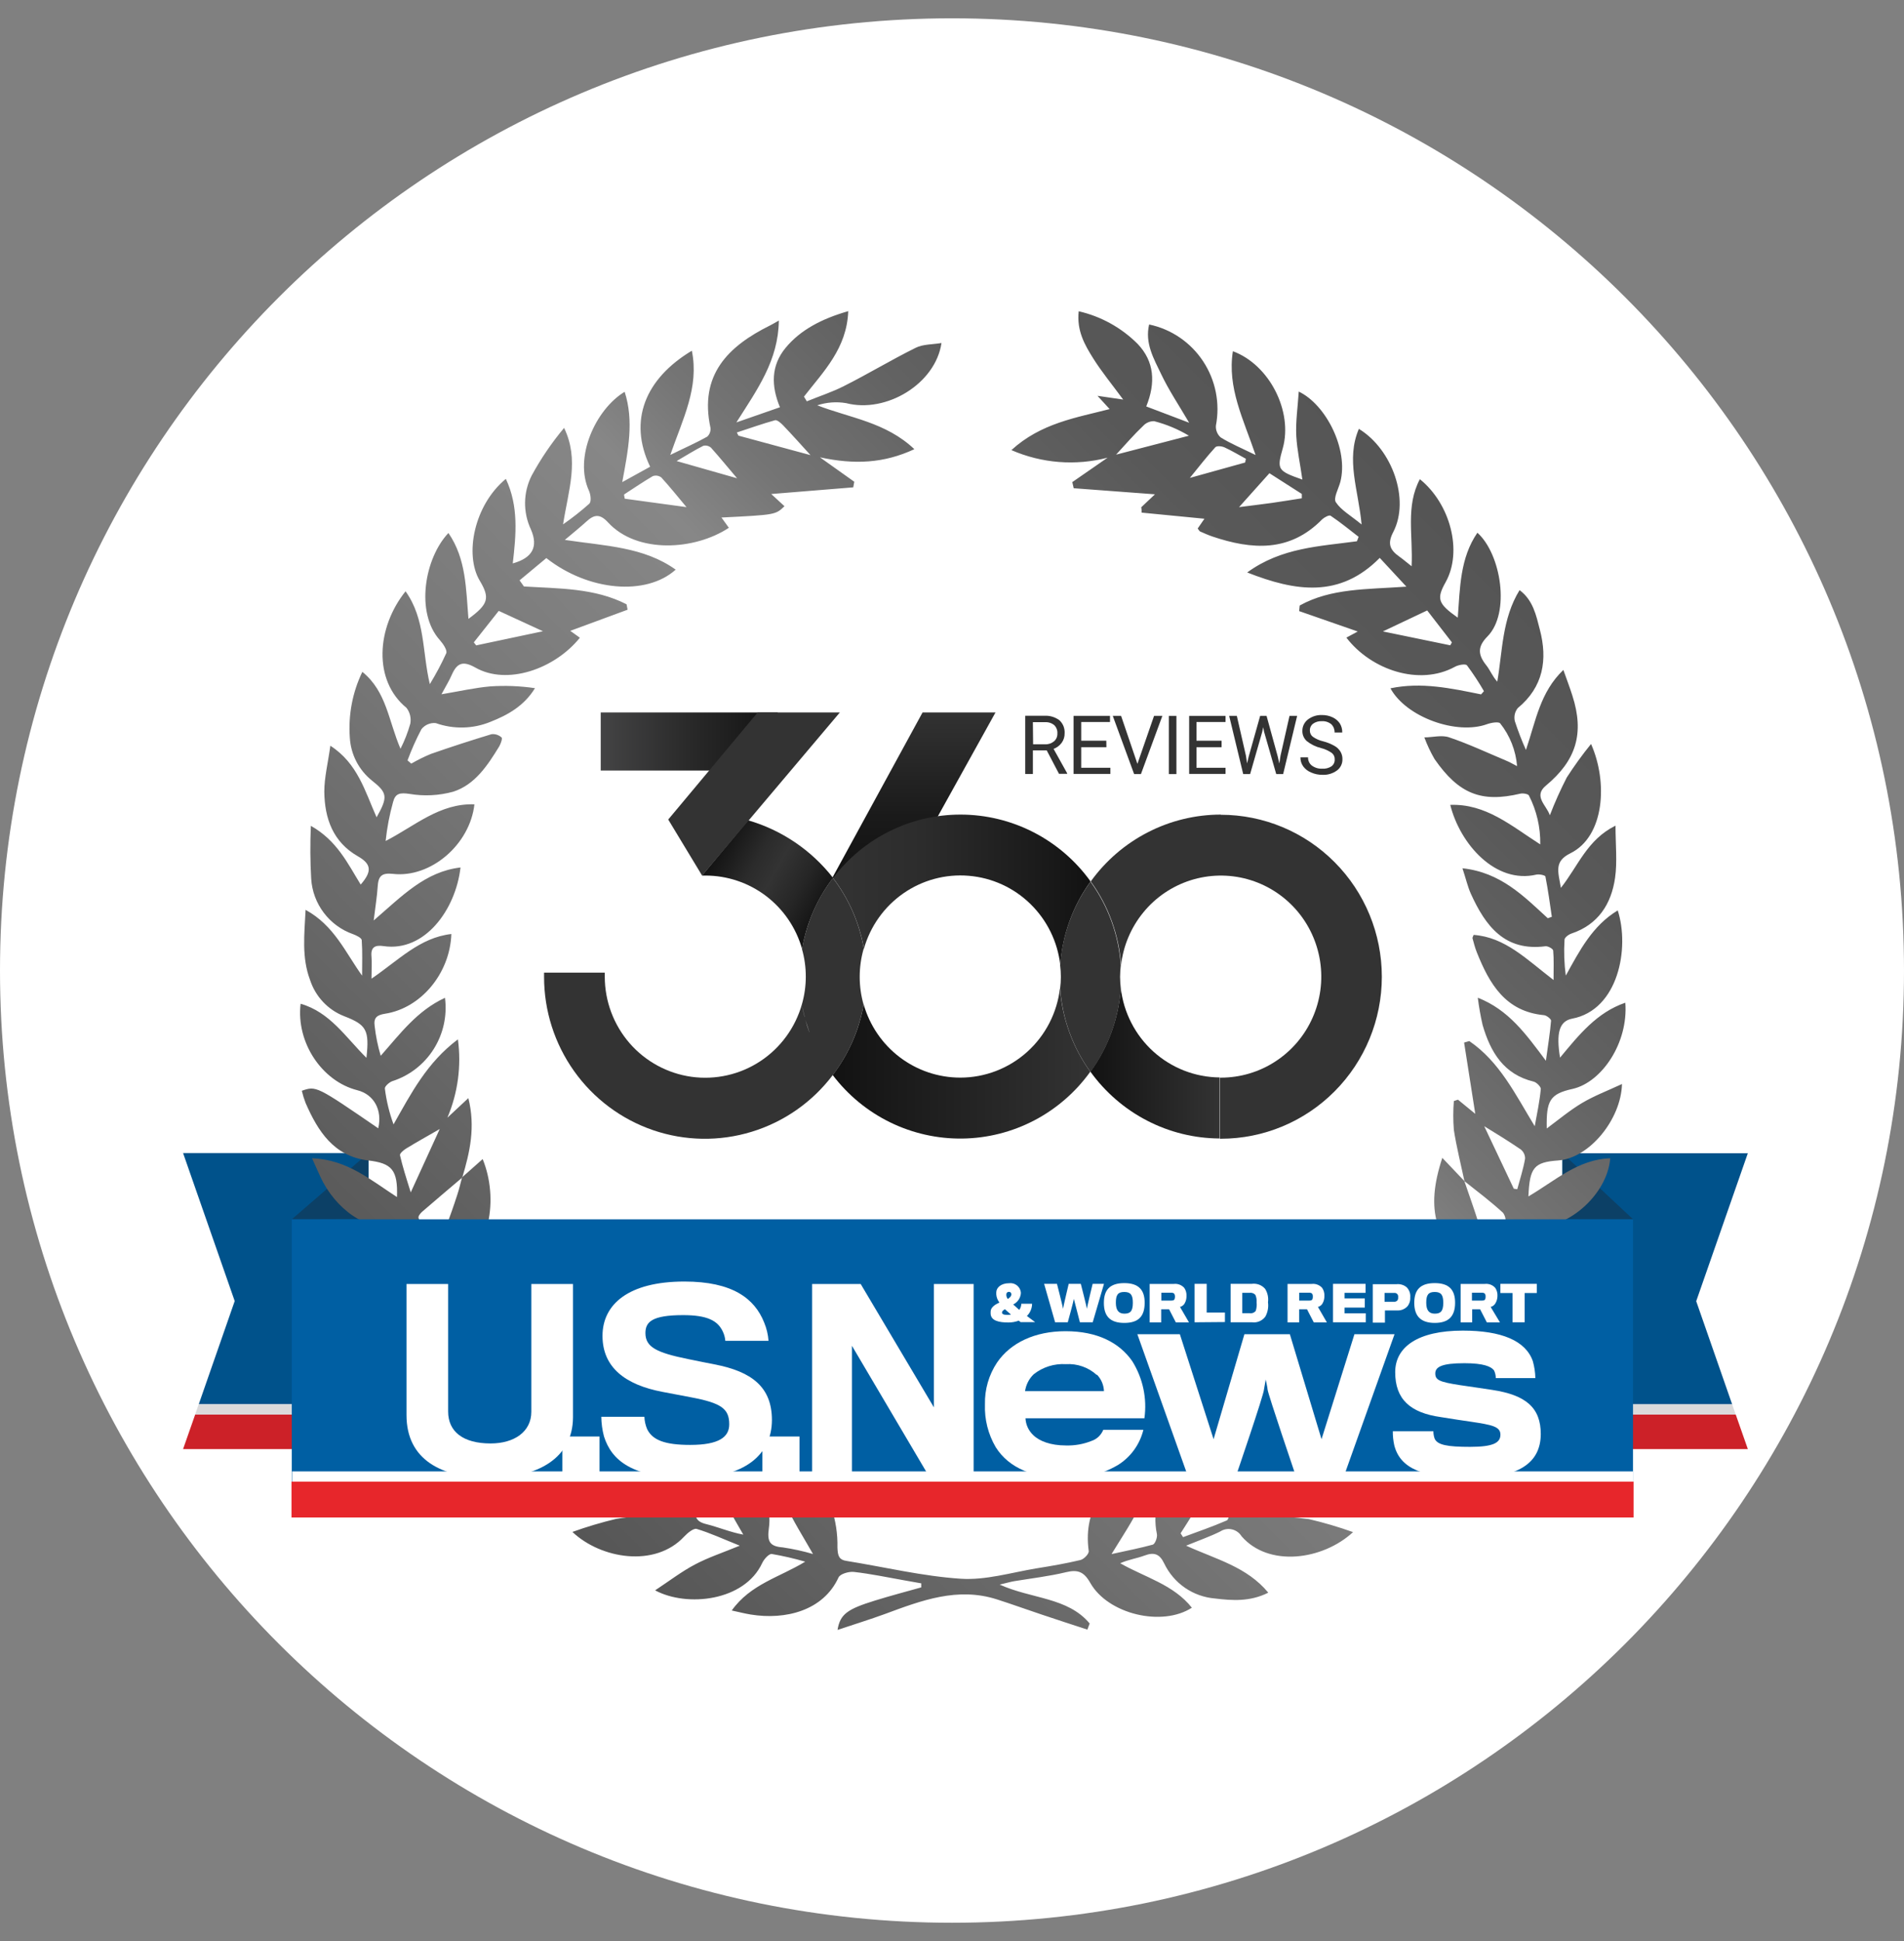 <svg width="52" height="53" viewBox="0 0 52 53" fill="none" xmlns="http://www.w3.org/2000/svg">
<rect x="0" y="0" width="52" height="53" fill="#808080" stroke="none"/>
<path d="M0 26.5C0 12.141 11.641 0.5 26 0.5C40.359 0.5 52 12.141 52 26.5C52 40.859 40.359 52.5 26 52.5C11.641 52.5 0 40.859 0 26.5Z" fill="white"/>
<g clip-path="url(#clip0_9628_527)">
<path d="M5 31.484H10.063V38.343H5.428L6.41 35.525L5 31.484Z" fill="#00528B"/>
<path d="M10.061 38.626H5.328L5.426 38.344H10.061V38.626Z" fill="#DBDADB"/>
<path d="M10.063 39.567H5L5.33 38.625H10.063V39.567Z" fill="#CC2128"/>
<path d="M10.062 33.286V31.484L7.969 33.293L10.062 33.286Z" fill="#0C4066"/>
<path d="M47.735 31.488H42.672V38.345H47.307L46.325 35.529L47.735 31.488Z" fill="#00528B"/>
<path d="M42.672 38.627H47.405L47.307 38.344H42.672V38.627Z" fill="#DBDADB"/>
<path d="M42.672 39.567H47.735L47.405 38.625H42.672V39.567Z" fill="#CC2128"/>
<path d="M42.672 33.289V31.488L44.603 33.295L42.672 33.289Z" fill="#0C4066"/>
<path fill-rule="evenodd" clip-rule="evenodd" d="M39.996 32.252C39.896 31.785 39.779 31.321 39.706 30.851C39.685 30.589 39.685 30.326 39.706 30.064L39.818 30.026L40.291 30.413C40.185 29.733 40.085 29.101 39.986 28.467L40.128 28.426C40.957 28.994 41.378 29.868 41.915 30.751C41.976 30.418 42.049 30.074 42.081 29.733C42.081 29.671 41.965 29.553 41.885 29.533C41.066 29.336 40.705 28.724 40.491 27.986C40.435 27.74 40.391 27.492 40.36 27.242C41.204 27.576 41.666 28.224 42.22 28.964C42.279 28.529 42.334 28.199 42.361 27.869C42.361 27.822 42.24 27.726 42.169 27.719C41.114 27.619 40.677 26.865 40.331 25.997C40.282 25.875 40.251 25.745 40.215 25.618C40.215 25.607 40.215 25.593 40.246 25.527C41.108 25.59 41.691 26.194 42.429 26.759C42.429 26.425 42.44 26.192 42.419 25.957C42.419 25.909 42.276 25.828 42.208 25.837C41.093 25.982 40.569 25.282 40.171 24.405C40.085 24.215 40.039 24.006 39.941 23.708C40.985 23.82 41.615 24.47 42.271 25.072L42.382 25.033C42.328 24.666 42.279 24.298 42.207 23.935C42.207 23.9 42.041 23.863 41.96 23.881C40.844 24.143 39.875 23.048 39.608 21.977C40.581 21.942 41.265 22.544 42.066 23.056C42.074 22.593 41.968 22.135 41.757 21.723C41.736 21.676 41.592 21.654 41.52 21.671C40.46 21.921 39.842 21.681 39.179 20.726C39.069 20.537 38.976 20.339 38.9 20.134C39.129 20.134 39.377 20.062 39.58 20.134C40.105 20.311 40.611 20.549 41.123 20.764C41.204 20.797 41.288 20.842 41.433 20.919C41.398 20.492 41.238 20.086 40.972 19.752C40.932 19.699 40.727 19.732 40.616 19.772C39.787 20.077 38.405 19.585 37.974 18.794C38.821 18.617 39.631 18.794 40.45 18.96C40.475 18.93 40.501 18.902 40.528 18.872C40.387 18.628 40.232 18.392 40.064 18.167C40.024 18.118 39.822 18.155 39.732 18.208C38.764 18.737 37.447 18.293 36.771 17.41L37.081 17.243L35.481 16.686L35.496 16.533C36.356 16.058 37.319 16.096 38.41 16.018L37.682 15.233C36.595 16.335 35.388 16.154 34.062 15.631C35.001 14.946 36.051 14.918 37.059 14.779C37.074 14.739 37.089 14.699 37.105 14.658C36.852 14.464 36.608 14.261 36.34 14.082C36.302 14.056 36.174 14.121 36.111 14.179C35.224 15.086 34.19 15.013 33.108 14.648C32.995 14.609 32.888 14.561 32.776 14.512C32.755 14.502 32.743 14.473 32.71 14.431C32.768 14.344 32.833 14.254 32.894 14.164L31.179 13.997C31.179 13.949 31.179 13.901 31.167 13.852L31.543 13.497L29.324 13.331L29.285 13.164L30.249 12.497C29.375 12.724 28.451 12.651 27.622 12.29C28.429 11.553 29.386 11.407 30.305 11.17L29.974 10.808L30.675 10.91C30.363 10.487 30.087 10.152 29.856 9.785C29.626 9.418 29.402 9.03 29.46 8.499C30.068 8.638 30.625 8.946 31.068 9.388C31.53 9.871 31.565 10.455 31.305 11.098L32.477 11.543C32.183 11.043 31.918 10.647 31.716 10.223C31.514 9.8 31.262 9.373 31.384 8.86C31.988 8.987 32.518 9.348 32.859 9.866C33.2 10.383 33.325 11.014 33.207 11.623C33.203 11.684 33.213 11.744 33.236 11.8C33.259 11.856 33.294 11.906 33.34 11.945C33.61 12.112 33.903 12.234 34.291 12.424C33.96 11.445 33.514 10.59 33.671 9.59C34.676 9.961 35.314 11.24 35.034 12.239C34.868 12.822 34.889 12.855 35.569 13.095C35.511 12.677 35.425 12.294 35.403 11.907C35.382 11.52 35.443 11.117 35.47 10.692C36.212 11.043 36.837 12.272 36.605 13.161C36.555 13.347 36.411 13.601 36.482 13.711C36.625 13.931 36.885 14.072 37.187 14.321C37.099 13.377 36.752 12.55 37.112 11.71C38.027 12.269 38.506 13.639 38.055 14.519C37.879 14.853 37.965 15.019 38.221 15.201C38.312 15.264 38.395 15.339 38.552 15.461C38.594 14.617 38.386 13.819 38.778 13.084C39.606 13.751 39.953 15.051 39.482 15.895C39.227 16.35 39.27 16.483 39.813 16.865C39.875 16.049 39.873 15.239 40.349 14.546C40.998 15.128 41.255 16.743 40.622 17.38C40.345 17.662 40.365 17.88 40.591 18.165C40.697 18.297 40.756 18.462 40.892 18.613C41.036 17.78 41.02 16.895 41.501 16.113C41.873 16.39 41.955 16.808 42.054 17.19C42.27 18.01 42.152 18.757 41.451 19.335C41.412 19.384 41.384 19.442 41.37 19.503C41.357 19.564 41.357 19.628 41.371 19.689C41.458 19.956 41.559 20.219 41.675 20.476C41.95 19.667 42.061 18.902 42.697 18.292C42.793 18.565 42.876 18.779 42.944 18.997C43.276 20.029 43.044 20.767 42.22 21.451C41.868 21.742 42.236 21.986 42.328 22.261C42.463 21.909 42.618 21.564 42.79 21.229C42.994 20.912 43.215 20.606 43.453 20.314C43.917 21.357 43.822 22.839 42.888 23.299C42.435 23.523 42.556 23.8 42.629 24.243C43.106 23.64 43.343 22.931 44.121 22.544C44.121 23.068 44.172 23.526 44.109 23.97C44.006 24.685 43.648 25.245 42.919 25.49C42.843 25.515 42.732 25.595 42.729 25.657C42.708 25.984 42.72 26.313 42.763 26.639C43.14 25.957 43.488 25.278 44.182 24.858C44.514 25.892 44.197 27.574 42.938 27.814C42.583 27.882 42.497 28.206 42.606 28.879C43.126 28.252 43.615 27.642 44.389 27.379C44.474 28.464 43.755 29.546 42.954 29.731C42.326 29.869 42.228 30.051 42.243 30.813C42.575 30.566 42.878 30.313 43.209 30.116C43.541 29.919 43.902 29.783 44.298 29.599C44.272 30.568 43.405 31.626 42.555 31.686C41.892 31.733 41.776 31.881 41.742 32.668C42.47 32.242 43.098 31.655 43.977 31.626C43.9 32.637 42.758 33.627 41.799 33.492C41.441 33.444 41.323 33.557 41.237 33.862C41.166 34.112 41.041 34.347 40.972 34.624C41.756 34.197 42.528 33.79 43.448 33.772C43.15 34.844 41.86 35.741 40.925 35.357C40.707 35.266 40.576 35.346 40.481 35.551C40.354 35.826 40.211 36.096 40.017 36.484C40.887 36.086 41.608 35.574 42.503 35.637C42.306 36.683 40.909 37.535 39.938 37.193C39.656 37.093 39.527 37.148 39.384 37.368C39.272 37.535 39.127 37.701 39.016 37.903C39.81 37.736 40.569 37.329 41.471 37.55C41.028 38.288 40.405 38.661 39.624 38.948L40.205 39.06C39.598 39.727 38.98 40.227 38.077 40.227L38.582 40.472C37.919 41.242 36.573 41.729 35.644 41.015C35.568 40.975 35.484 40.951 35.399 40.945C35.313 40.939 35.227 40.951 35.146 40.98C34.917 41.065 34.711 41.204 34.547 41.385C34.948 41.395 35.349 41.426 35.748 41.479C36.156 41.574 36.558 41.693 36.953 41.834C36.124 42.599 34.649 42.802 33.908 41.947C33.879 41.9 33.84 41.858 33.795 41.826C33.75 41.794 33.698 41.771 33.644 41.759C33.59 41.746 33.533 41.745 33.479 41.755C33.424 41.766 33.372 41.786 33.325 41.817C33.058 41.95 32.775 42.049 32.394 42.204C33.222 42.581 34.051 42.779 34.638 43.487C34.14 43.738 33.653 43.704 33.182 43.646C32.888 43.622 32.605 43.521 32.361 43.353C32.117 43.185 31.922 42.955 31.794 42.687C31.669 42.426 31.517 42.376 31.257 42.474C31.05 42.552 30.824 42.581 30.594 42.684C31.267 43.069 32.046 43.263 32.551 43.898C31.739 44.424 30.262 44.079 29.775 43.218C29.601 42.911 29.43 42.851 29.112 42.929C28.648 43.041 28.169 43.096 27.697 43.174C27.599 43.191 27.505 43.219 27.302 43.267C28.182 43.663 29.16 43.611 29.76 44.329C29.74 44.384 29.719 44.439 29.697 44.496C29.278 44.359 28.86 44.223 28.443 44.083C28.025 43.943 27.639 43.803 27.234 43.673C26.154 43.324 25.164 43.701 24.173 44.068C23.756 44.221 23.331 44.351 22.874 44.504C22.944 44.078 23.133 43.938 23.902 43.701C24.318 43.572 24.74 43.461 25.16 43.343C25.16 43.306 25.16 43.269 25.16 43.233L24.699 43.151C24.24 43.071 23.782 42.972 23.32 42.921C23.182 42.906 22.945 42.974 22.901 43.072C22.486 43.978 21.454 44.239 20.502 44.084C20.347 44.059 20.192 44.019 19.985 43.974C20.497 43.254 21.293 43.067 21.991 42.641C21.691 42.554 21.387 42.484 21.079 42.431C21.001 42.421 20.865 42.572 20.816 42.679C20.333 43.721 18.761 43.891 17.892 43.424C18.28 43.167 18.613 42.912 18.978 42.719C19.342 42.526 19.717 42.404 20.204 42.204C19.733 42.016 19.389 41.854 19.027 41.747C18.94 41.722 18.776 41.859 18.684 41.957C17.889 42.811 16.409 42.564 15.633 41.829C16.025 41.688 16.425 41.569 16.83 41.472C17.216 41.402 17.619 41.412 18.061 41.305C17.849 41.202 17.644 41.085 17.446 40.957C17.171 40.755 17.015 40.972 16.818 41.09C16.099 41.524 15.386 41.402 14.694 41.025C14.43 40.866 14.176 40.693 13.931 40.507L14.539 40.223C13.645 40.223 13.008 39.745 12.403 39.087L12.861 38.92C12.141 38.618 11.518 38.266 11.114 37.529C12.017 37.344 12.771 37.708 13.59 37.863C13.412 37.638 13.247 37.399 13.048 37.196C12.993 37.139 12.829 37.146 12.733 37.178C11.657 37.535 10.53 36.873 10.081 35.646C11.004 35.579 11.72 36.079 12.536 36.388C12.381 36.057 12.209 35.736 12.02 35.424C11.971 35.351 11.734 35.356 11.603 35.394C10.618 35.676 9.43 34.792 9.171 33.784C10.086 33.784 10.839 34.227 11.699 34.699C11.521 34.264 11.399 33.93 11.246 33.612C11.217 33.568 11.176 33.533 11.13 33.508C11.083 33.484 11.03 33.472 10.978 33.474C10.176 33.679 9.301 33.157 8.823 32.28C8.726 32.095 8.648 31.898 8.522 31.626C9.485 31.66 10.131 32.228 10.842 32.685C10.868 31.942 10.703 31.76 10.05 31.685C9.118 31.571 8.684 30.891 8.346 30.116C8.304 30.007 8.27 29.896 8.243 29.783C8.638 29.648 8.638 29.648 10.33 30.808C10.446 30.308 10.214 29.883 9.758 29.768C8.794 29.524 8.083 28.466 8.21 27.407C9.014 27.637 9.443 28.326 10.008 28.884C10.091 28.117 10.008 27.982 9.395 27.745C9.177 27.66 8.981 27.526 8.821 27.355C8.66 27.184 8.54 26.979 8.467 26.755C8.238 26.145 8.311 25.53 8.346 24.843C9.128 25.272 9.428 25.998 9.889 26.64C9.889 26.317 9.902 25.994 9.879 25.673C9.879 25.61 9.732 25.54 9.642 25.507C9.325 25.396 9.047 25.193 8.844 24.924C8.64 24.655 8.52 24.332 8.499 23.995C8.471 23.513 8.469 23.031 8.49 22.549C9.206 22.953 9.496 23.578 9.851 24.153C10.169 23.788 10.141 23.59 9.773 23.38C9.093 22.991 8.866 22.346 8.857 21.619C8.857 21.227 8.958 20.832 9.022 20.362C9.77 20.844 9.969 21.608 10.285 22.316C10.598 21.762 10.582 21.649 10.162 21.316C9.984 21.174 9.838 20.996 9.733 20.794C9.628 20.591 9.567 20.368 9.554 20.14C9.509 19.522 9.626 18.903 9.896 18.345C10.559 18.882 10.608 19.679 10.938 20.445C11.049 20.227 11.138 19.998 11.205 19.762C11.219 19.686 11.218 19.608 11.2 19.533C11.182 19.458 11.148 19.388 11.101 19.327C10.184 18.577 10.282 17.136 11.076 16.145C11.619 16.906 11.528 17.797 11.739 18.68C11.906 18.408 12.056 18.126 12.188 17.835C12.221 17.75 12.097 17.573 12.007 17.471C11.344 16.728 11.591 15.246 12.247 14.553C12.735 15.263 12.725 16.083 12.794 16.898C13.333 16.501 13.391 16.335 13.101 15.853C12.682 15.143 12.945 13.794 13.815 13.075C14.17 13.829 14.094 14.604 14.004 15.384C14.551 15.231 14.702 14.924 14.501 14.459C14.392 14.228 14.337 13.975 14.34 13.719C14.344 13.463 14.405 13.212 14.521 12.984C14.772 12.522 15.069 12.086 15.406 11.684C15.827 12.554 15.525 13.377 15.378 14.317C15.628 14.144 15.868 13.955 16.096 13.752C16.154 13.694 16.132 13.504 16.086 13.402C15.668 12.489 16.266 11.177 17.06 10.698C17.317 11.498 17.158 12.28 16.994 13.164L17.756 12.744C17.151 11.487 17.62 10.341 18.895 9.576C19.099 10.577 18.65 11.432 18.306 12.422C18.712 12.222 19.021 12.089 19.316 11.922C19.348 11.892 19.373 11.855 19.388 11.813C19.403 11.772 19.409 11.727 19.404 11.684C19.09 10.236 19.883 9.453 21.041 8.881C21.087 8.858 21.132 8.831 21.271 8.753C21.256 9.841 20.691 10.622 20.111 11.534L21.301 11.12C21.061 10.542 21.051 9.986 21.457 9.496C21.863 9.006 22.443 8.704 23.166 8.496C23.129 9.516 22.486 10.148 21.957 10.83C21.982 10.873 22.009 10.917 22.035 10.958C22.367 10.822 22.722 10.708 23.046 10.543C23.709 10.21 24.344 9.825 25.009 9.496C25.209 9.396 25.466 9.408 25.713 9.366C25.547 10.487 24.198 11.29 23.111 11.008C22.847 10.963 22.575 10.983 22.32 11.067C23.212 11.413 24.192 11.525 24.972 12.265C24.143 12.65 23.341 12.692 22.393 12.487L23.331 13.154C23.322 13.206 23.313 13.255 23.303 13.307L21.063 13.489L21.425 13.822C21.18 14.057 21.18 14.057 19.704 14.131L19.906 14.411C18.978 15.026 17.4 15.128 16.606 14.264C16.381 14.019 16.223 14.049 16.014 14.242C15.849 14.391 15.683 14.527 15.426 14.742C16.54 14.909 17.581 14.931 18.454 15.554C17.647 16.278 16.072 16.143 14.921 15.238L14.19 15.846L14.309 16.013C15.264 16.073 16.236 16.051 17.112 16.5C17.122 16.548 17.13 16.598 17.14 16.648L15.575 17.225L15.837 17.413C15.134 18.282 13.837 18.715 12.983 18.228C12.652 18.042 12.486 18.093 12.342 18.418C12.271 18.585 12.176 18.733 12.057 18.957C12.554 18.873 12.972 18.779 13.383 18.742C13.793 18.714 14.204 18.73 14.611 18.79C14.314 19.275 13.868 19.524 13.393 19.71C12.916 19.905 12.386 19.916 11.901 19.744C11.827 19.736 11.753 19.748 11.684 19.777C11.616 19.806 11.556 19.852 11.51 19.91C11.364 20.185 11.238 20.47 11.13 20.762C11.164 20.792 11.197 20.822 11.231 20.851C11.404 20.751 11.583 20.662 11.767 20.586C12.319 20.393 12.872 20.214 13.424 20.047C13.474 20.041 13.524 20.047 13.571 20.062C13.619 20.078 13.662 20.103 13.699 20.137C13.727 20.16 13.679 20.304 13.634 20.381C13.318 20.897 12.972 21.427 12.378 21.617C11.989 21.724 11.581 21.745 11.183 21.677C10.928 21.641 10.799 21.657 10.736 21.896C10.638 22.245 10.57 22.602 10.532 22.963C11.326 22.556 12.004 21.929 12.957 21.962C12.834 23.061 11.763 23.978 10.734 23.861C10.416 23.826 10.333 23.928 10.315 24.206C10.297 24.485 10.252 24.745 10.206 25.133C10.981 24.466 11.609 23.8 12.577 23.686C12.445 24.843 11.596 26 10.477 25.833C10.242 25.798 10.119 25.862 10.146 26.125C10.159 26.292 10.146 26.459 10.146 26.722C10.883 26.222 11.462 25.6 12.327 25.503C12.289 26.577 11.498 27.529 10.514 27.68C10.293 27.715 10.201 27.789 10.232 28.014C10.263 28.29 10.318 28.562 10.398 28.828C10.933 28.222 11.392 27.596 12.153 27.245C12.216 27.734 12.107 28.23 11.844 28.646C11.581 29.062 11.181 29.372 10.714 29.521C10.63 29.551 10.504 29.663 10.511 29.723C10.553 30.057 10.632 30.385 10.748 30.701C11.228 29.856 11.656 29.017 12.506 28.379C12.604 29.105 12.505 29.844 12.219 30.518L12.791 29.984C12.99 30.775 12.831 31.463 12.625 32.152C12.259 32.463 11.891 32.773 11.526 33.089C11.48 33.129 11.417 33.209 11.43 33.255C11.553 33.625 11.691 33.99 11.825 34.357C12.077 33.792 12.299 33.214 12.488 32.625C12.541 32.47 12.575 32.308 12.619 32.148L13.182 31.648C13.618 32.715 13.412 34.182 12.338 34.816C12.246 34.87 12.145 35.071 12.173 35.149C12.327 35.512 12.527 35.857 12.773 36.316C13.149 35.274 13.293 34.247 14.16 33.515C14.193 33.725 14.235 33.934 14.258 34.144C14.372 35.144 14.191 36.039 13.263 36.631C13.199 36.673 13.129 36.838 13.157 36.879C13.382 37.211 13.637 37.521 13.92 37.804C14.085 36.751 14.17 35.707 14.776 34.784C15.449 35.656 15.34 37.226 14.566 37.933C14.302 38.173 14.307 38.315 14.566 38.525C14.825 38.735 15.013 38.933 15.275 39.175C15.303 38.575 15.323 38.038 15.357 37.508C15.387 36.951 15.546 36.409 15.82 35.924C16.192 36.455 16.388 37.089 16.382 37.738C16.392 38.062 16.324 38.384 16.185 38.677C16.046 38.969 15.839 39.224 15.582 39.42L16.642 40.218C16.581 39.683 16.546 39.144 16.54 38.605C16.588 38.101 16.663 37.6 16.767 37.104C17.672 37.948 17.789 39.062 17.183 40.548L18.311 41.2C18.187 40.603 18.056 40.142 18.005 39.672C17.978 39.218 17.975 38.764 17.995 38.31L18.184 38.245C18.451 38.609 18.7 38.987 18.93 39.377C19.083 39.637 19.175 39.929 19.198 40.23C19.22 40.532 19.173 40.835 19.061 41.115C18.958 41.362 18.963 41.537 19.286 41.615C19.609 41.694 19.949 41.839 20.3 41.902C19.803 41.035 19.286 40.217 19.186 39.203C20.201 39.357 21.15 40.684 20.998 41.732C20.948 42.089 21.021 42.224 21.376 42.251C21.656 42.292 21.933 42.353 22.204 42.432C21.919 41.932 21.659 41.527 21.467 41.099C21.281 40.662 21.146 40.204 21.068 39.735C21.817 40.013 22.393 40.462 22.705 41.167C22.824 41.518 22.88 41.888 22.871 42.259C22.881 42.466 22.902 42.592 23.128 42.622C24.165 42.789 25.198 43.039 26.242 43.107C26.916 43.151 27.609 42.941 28.292 42.826C28.7 42.761 29.107 42.692 29.508 42.596C29.601 42.574 29.744 42.429 29.734 42.351C29.568 41.135 30.256 40.423 31.166 39.837C31.253 39.782 31.348 39.737 31.532 39.638C31.497 40.727 30.924 41.51 30.357 42.434C30.809 42.334 31.152 42.267 31.484 42.176C31.547 42.157 31.615 41.975 31.596 41.886C31.325 40.603 32.438 39.528 33.403 39.148C33.333 40.215 32.772 41.034 32.243 41.867L32.311 41.971C32.712 41.822 33.116 41.684 33.507 41.514C33.56 41.49 33.589 41.287 33.552 41.2C33.111 40.153 33.718 38.878 34.523 38.24C34.767 39.227 34.523 40.148 34.253 41.202C34.674 40.964 34.999 40.799 35.297 40.593C35.345 40.559 35.316 40.332 35.258 40.23C34.679 39.23 35.025 38.041 35.678 37.203C35.69 37.188 35.727 37.191 35.788 37.179C36.161 38.123 36.01 39.11 35.953 40.213L36.989 39.438C35.849 38.35 36.093 37.188 36.703 35.937C37.13 36.398 37.165 36.956 37.23 37.473C37.294 37.99 37.245 38.56 37.245 39.105L37.361 39.158C37.641 38.89 37.929 38.628 38.189 38.341C38.227 38.3 38.189 38.105 38.118 38.053C37.144 37.263 37.269 35.932 37.649 34.942C37.666 34.901 37.724 34.876 37.806 34.804C38.391 35.739 38.544 36.754 38.655 37.868L39.527 36.801C38.221 35.984 38.09 34.831 38.458 33.423C39.247 34.245 39.477 35.236 39.827 36.258C40.035 35.857 40.249 35.459 40.447 35.052C40.465 35.012 40.395 34.906 40.34 34.861C39.18 33.894 38.922 33.038 39.391 31.615L39.992 32.247C40.128 32.645 40.271 33.04 40.395 33.44C40.495 33.757 40.569 34.079 40.655 34.399C40.855 34.101 41.008 33.774 41.108 33.428C41.122 33.375 41.124 33.319 41.114 33.264C41.104 33.209 41.081 33.158 41.048 33.114C40.717 32.81 40.354 32.535 39.996 32.252ZM13.621 16.68L12.94 17.54L13.005 17.622L14.828 17.236L13.621 16.68ZM22.135 12.427C21.88 12.147 21.638 11.875 21.386 11.612C21.326 11.549 21.22 11.458 21.165 11.475C20.814 11.572 20.469 11.697 20.123 11.809L20.168 11.895L22.135 12.427ZM38.978 16.668L37.768 17.241L39.608 17.62L39.653 17.54L38.978 16.668ZM30.481 12.414L32.47 11.897C32.174 11.719 31.854 11.586 31.52 11.5C31.465 11.499 31.41 11.509 31.359 11.531C31.308 11.552 31.261 11.584 31.224 11.625C30.968 11.867 30.738 12.135 30.481 12.414ZM18.749 13.847C18.504 13.554 18.29 13.287 18.061 13.037C18.028 13.012 17.99 12.996 17.949 12.989C17.908 12.983 17.866 12.987 17.828 13.001C17.561 13.157 17.305 13.334 17.045 13.501C17.045 13.541 17.057 13.579 17.062 13.617L18.749 13.847ZM34.669 12.921L33.84 13.847C34.172 13.804 34.46 13.771 34.744 13.731C35.027 13.691 35.284 13.647 35.554 13.606C35.554 13.566 35.554 13.527 35.554 13.487L34.669 12.921ZM41.343 32.457L41.438 32.472C41.512 32.195 41.603 31.92 41.651 31.638C41.653 31.589 41.642 31.54 41.621 31.496C41.6 31.452 41.569 31.413 41.53 31.383C41.199 31.158 40.867 30.953 40.536 30.751L41.343 32.457ZM12.009 30.828C11.656 31.031 11.369 31.191 11.091 31.361C11.018 31.406 10.907 31.501 10.925 31.548C10.996 31.855 11.091 32.155 11.218 32.557L12.009 30.828ZM20.13 13.059C19.866 12.747 19.649 12.482 19.419 12.225C19.39 12.2 19.357 12.182 19.321 12.173C19.284 12.164 19.246 12.163 19.21 12.172C18.991 12.28 18.784 12.412 18.479 12.589L20.13 13.059ZM34.006 12.629L34.026 12.527C33.832 12.422 33.642 12.307 33.441 12.215C33.368 12.182 33.229 12.167 33.189 12.215C32.957 12.469 32.747 12.742 32.496 13.049L34.006 12.629ZM13.456 38.935L14.834 39.173C14.415 38.506 14.213 38.466 13.456 38.935ZM37.747 39.183L39.202 38.926C38.251 38.481 38.249 38.483 37.742 39.183H37.747ZM36.391 40.298L37.637 40.212C37.185 39.673 37.001 39.673 36.386 40.298H36.391ZM14.947 40.212L16.299 40.297C15.627 39.673 15.507 39.66 14.947 40.212Z" fill="url(#paint0_linear_9628_527)"/>
<path d="M44.599 33.293H7.969V40.47H44.599V33.293Z" fill="#005FA3"/>
<path d="M13.364 40.353C12.068 40.353 11.102 39.865 11.102 38.639V35.059H12.239V38.541C12.239 39.09 12.646 39.413 13.399 39.413C14.05 39.413 14.511 39.09 14.511 38.548V35.059H15.649V38.704C15.641 39.811 14.693 40.353 13.364 40.353Z" fill="white"/>
<path d="M15.359 40.288V39.223H16.374V40.288H15.359Z" fill="white"/>
<path d="M18.843 40.358C17.27 40.358 16.704 39.882 16.495 39.22C16.449 39.045 16.424 38.865 16.422 38.685H17.599C17.603 38.799 17.628 38.912 17.672 39.018C17.817 39.322 18.159 39.453 18.85 39.453C19.64 39.453 19.916 39.236 19.916 38.891C19.916 38.461 19.698 38.308 18.857 38.15C18.706 38.123 18.323 38.05 18.094 38.005C17.08 37.813 16.455 37.338 16.455 36.476C16.455 35.614 17.164 34.992 18.692 34.992C19.995 34.992 20.607 35.449 20.87 36.111C20.936 36.27 20.977 36.439 20.989 36.611H19.809C19.802 36.521 19.778 36.433 19.738 36.352C19.601 36.061 19.317 35.909 18.659 35.909C17.797 35.909 17.627 36.101 17.627 36.399C17.627 36.783 17.935 36.934 18.787 37.108C19.049 37.159 19.39 37.233 19.509 37.253C20.544 37.451 21.082 37.881 21.082 38.776C21.079 39.723 20.336 40.358 18.843 40.358Z" fill="white"/>
<path d="M20.82 40.288V39.223H21.835V40.288H20.82Z" fill="white"/>
<path d="M25.358 40.288L23.267 36.746V40.288H22.18V35.059H23.506L25.506 38.428V35.059H26.591V40.288H25.358Z" fill="white"/>
<path d="M30.526 40.005C30.095 40.257 29.602 40.379 29.104 40.357C28.252 40.357 27.563 40.103 27.193 39.513C26.987 39.16 26.885 38.756 26.9 38.346C26.89 37.94 27.006 37.541 27.231 37.203C27.601 36.663 28.264 36.348 29.101 36.348C29.979 36.348 30.579 36.669 30.924 37.168C31.213 37.631 31.331 38.183 31.255 38.725H28.007C28.015 38.899 28.09 39.063 28.216 39.182C28.381 39.348 28.69 39.468 29.109 39.468C29.35 39.475 29.59 39.433 29.813 39.343C29.885 39.319 29.95 39.279 30.005 39.227C30.06 39.174 30.103 39.111 30.132 39.04H31.227C31.129 39.442 30.877 39.789 30.526 40.005ZM29.954 37.543C29.84 37.44 29.707 37.36 29.562 37.31C29.417 37.259 29.264 37.238 29.111 37.248C28.794 37.228 28.482 37.326 28.232 37.523C28.104 37.646 28.021 37.808 27.995 37.985H30.15C30.144 37.816 30.076 37.656 29.959 37.535L29.954 37.543Z" fill="white"/>
<path d="M36.711 40.287H35.385C35.385 40.287 34.632 38.07 34.619 37.943C34.619 37.895 34.568 37.667 34.568 37.667C34.568 37.667 34.528 37.895 34.521 37.937C34.521 38.07 33.761 40.287 33.761 40.287H32.435L31.062 36.43H32.223L33.144 39.297L33.986 36.43H35.227L36.092 39.297L36.991 36.43H38.086L36.711 40.287Z" fill="white"/>
<path d="M40.151 40.356C38.855 40.356 38.241 40.096 38.079 39.464C38.051 39.338 38.037 39.209 38.039 39.079H39.146C39.147 39.146 39.158 39.213 39.179 39.276C39.251 39.458 39.542 39.506 40.149 39.506C40.784 39.506 40.978 39.394 40.978 39.173C40.978 38.951 40.747 38.906 40.182 38.821C40.036 38.801 39.576 38.731 39.353 38.694C38.51 38.576 38.104 38.204 38.104 37.467C38.104 36.781 38.717 36.332 39.952 36.332C41.004 36.332 41.667 36.605 41.863 37.166C41.905 37.316 41.929 37.472 41.932 37.629H40.852C40.851 37.556 40.835 37.485 40.804 37.419C40.726 37.314 40.523 37.222 39.995 37.222C39.38 37.222 39.199 37.321 39.199 37.502C39.199 37.684 39.317 37.734 39.862 37.819C40.084 37.852 40.621 37.929 40.754 37.951C41.674 38.091 42.08 38.436 42.08 39.158C42.075 39.948 41.477 40.356 40.151 40.356Z" fill="white"/>
<path d="M27.837 35.766C27.872 35.718 27.892 35.66 27.893 35.599H28.187C28.186 35.725 28.135 35.845 28.046 35.933C28.114 35.985 28.193 36.045 28.27 36.1H27.872L27.824 36.06C27.732 36.094 27.635 36.111 27.537 36.11C27.288 36.11 27.065 36.065 27.055 35.871V35.816C27.055 35.698 27.171 35.623 27.295 35.565C27.245 35.501 27.215 35.424 27.209 35.343V35.289C27.209 35.159 27.34 35.038 27.558 35.038C27.633 35.028 27.709 35.048 27.769 35.093C27.829 35.139 27.869 35.206 27.88 35.281C27.881 35.296 27.881 35.311 27.88 35.326C27.872 35.388 27.849 35.448 27.813 35.499C27.776 35.55 27.727 35.591 27.671 35.618L27.837 35.766ZM27.365 35.833C27.365 35.883 27.411 35.903 27.52 35.903C27.551 35.903 27.582 35.9 27.611 35.893C27.552 35.841 27.489 35.791 27.446 35.748C27.398 35.775 27.365 35.803 27.365 35.84V35.833ZM27.62 35.356V35.339C27.621 35.331 27.619 35.322 27.616 35.313C27.613 35.305 27.608 35.297 27.602 35.291C27.596 35.285 27.588 35.28 27.58 35.277C27.571 35.274 27.562 35.273 27.553 35.274C27.544 35.274 27.535 35.275 27.527 35.279C27.518 35.282 27.51 35.287 27.504 35.293C27.497 35.3 27.492 35.307 27.489 35.316C27.485 35.324 27.484 35.334 27.484 35.343C27.482 35.352 27.482 35.362 27.484 35.371C27.487 35.407 27.502 35.441 27.525 35.468C27.578 35.431 27.616 35.396 27.62 35.356Z" fill="white"/>
<path d="M29.843 36.105H29.493C29.493 36.105 29.338 35.5 29.328 35.465C29.328 35.502 29.162 36.105 29.162 36.105H28.816L28.516 35.055H28.867C28.867 35.055 29.033 35.703 29.033 35.736C29.033 35.703 29.187 35.055 29.187 35.055H29.518C29.518 35.055 29.684 35.703 29.684 35.736C29.684 35.703 29.841 35.055 29.841 35.055H30.151L29.843 36.105Z" fill="white"/>
<path d="M31.262 35.57C31.262 35.94 31.096 36.122 30.705 36.122C30.314 36.122 30.148 35.934 30.148 35.575C30.148 35.217 30.314 35.035 30.705 35.035C31.096 35.035 31.262 35.22 31.262 35.57ZM30.939 35.57C30.939 35.364 30.883 35.277 30.705 35.277C30.528 35.277 30.475 35.36 30.475 35.57C30.475 35.78 30.555 35.869 30.707 35.869C30.859 35.869 30.939 35.812 30.939 35.577V35.57Z" fill="white"/>
<path d="M32.356 35.585C32.343 35.61 32.325 35.632 32.302 35.649C32.28 35.666 32.254 35.678 32.227 35.685L32.472 36.107H32.113L31.929 35.75H31.713V36.107H31.398V35.057H32.061C32.114 35.051 32.166 35.058 32.215 35.077C32.264 35.096 32.308 35.126 32.343 35.165C32.388 35.231 32.409 35.309 32.404 35.388C32.406 35.457 32.389 35.525 32.356 35.585ZM32.078 35.34C32.063 35.307 32.032 35.297 31.985 35.297H31.717V35.512H31.992C32.032 35.512 32.066 35.502 32.078 35.475C32.085 35.453 32.089 35.431 32.09 35.408C32.091 35.385 32.087 35.361 32.078 35.34Z" fill="white"/>
<path d="M32.625 36.105V35.055H32.956V35.838H33.454V36.098L32.625 36.105Z" fill="white"/>
<path d="M34.198 36.105H33.609V35.055H34.183C34.251 35.045 34.32 35.053 34.385 35.076C34.449 35.1 34.507 35.14 34.552 35.192C34.62 35.301 34.648 35.431 34.63 35.559C34.649 35.694 34.623 35.833 34.556 35.952C34.515 36.007 34.46 36.05 34.397 36.077C34.334 36.104 34.266 36.114 34.198 36.105ZM34.319 35.559C34.325 35.489 34.313 35.42 34.286 35.357C34.266 35.335 34.241 35.319 34.214 35.309C34.186 35.299 34.157 35.296 34.128 35.3H33.928V35.857H34.128C34.158 35.862 34.19 35.859 34.219 35.848C34.248 35.838 34.273 35.82 34.294 35.797C34.32 35.72 34.328 35.639 34.319 35.559Z" fill="white"/>
<path d="M36.122 35.585C36.109 35.61 36.091 35.632 36.069 35.649C36.047 35.666 36.021 35.678 35.994 35.685L36.238 36.107H35.88L35.696 35.75H35.481V36.107H35.164V35.057H35.827C35.879 35.051 35.932 35.058 35.981 35.077C36.03 35.096 36.074 35.126 36.109 35.165C36.154 35.23 36.175 35.309 36.17 35.388C36.172 35.457 36.156 35.525 36.122 35.585ZM35.845 35.34C35.829 35.307 35.799 35.297 35.752 35.297H35.482V35.512H35.759C35.799 35.512 35.832 35.502 35.844 35.475C35.852 35.454 35.855 35.431 35.855 35.408C35.857 35.385 35.853 35.362 35.845 35.34Z" fill="white"/>
<path d="M36.406 36.105V35.055H37.295V35.301H36.721V35.453H37.273V35.703H36.721V35.86H37.301V36.105H36.406Z" fill="white"/>
<path d="M38.434 35.674C38.396 35.712 38.351 35.741 38.301 35.76C38.251 35.778 38.198 35.785 38.145 35.781H37.824V36.114H37.492V35.064H38.147C38.196 35.059 38.245 35.065 38.292 35.08C38.339 35.094 38.383 35.119 38.42 35.151C38.455 35.187 38.481 35.231 38.498 35.278C38.514 35.326 38.52 35.376 38.515 35.426C38.521 35.516 38.492 35.605 38.434 35.674ZM38.175 35.353C38.165 35.335 38.15 35.321 38.132 35.312C38.114 35.303 38.094 35.3 38.074 35.303H37.815V35.544H38.067C38.088 35.547 38.108 35.544 38.127 35.536C38.146 35.527 38.162 35.513 38.173 35.496C38.183 35.474 38.187 35.45 38.185 35.426C38.189 35.401 38.185 35.375 38.175 35.351V35.353Z" fill="white"/>
<path d="M39.74 35.57C39.74 35.94 39.565 36.122 39.184 36.122C38.802 36.122 38.625 35.934 38.625 35.575C38.625 35.217 38.791 35.035 39.184 35.035C39.576 35.035 39.74 35.22 39.74 35.57ZM39.417 35.57C39.417 35.364 39.361 35.277 39.184 35.277C39.006 35.277 38.952 35.36 38.952 35.57C38.952 35.78 39.031 35.869 39.184 35.869C39.336 35.869 39.417 35.812 39.417 35.577V35.57Z" fill="white"/>
<path d="M40.842 35.585C40.828 35.61 40.809 35.632 40.787 35.649C40.764 35.666 40.739 35.679 40.711 35.685L40.965 36.107H40.607L40.423 35.75H40.206V36.107H39.891V35.057H40.553C40.606 35.051 40.659 35.058 40.708 35.076C40.758 35.095 40.802 35.126 40.837 35.165C40.881 35.231 40.902 35.309 40.897 35.389C40.896 35.458 40.877 35.526 40.842 35.585ZM40.563 35.34C40.547 35.307 40.515 35.297 40.471 35.297H40.2V35.512H40.477C40.515 35.512 40.552 35.502 40.562 35.475C40.57 35.454 40.574 35.431 40.573 35.408C40.575 35.385 40.572 35.362 40.563 35.34Z" fill="white"/>
<path d="M41.639 35.306V36.105H41.308V35.306H40.977V35.055H41.971V35.306H41.639Z" fill="white"/>
<path d="M44.605 40.176H7.977V40.514H44.605V40.176Z" fill="white"/>
<path d="M44.614 40.457H7.961V41.434H44.614V40.457Z" fill="#E7262B"/>
<path d="M28.587 20.489H28.209V21.133H28V19.544H28.522C28.669 19.535 28.814 19.578 28.933 19.666C28.982 19.711 29.02 19.766 29.045 19.828C29.069 19.89 29.08 19.956 29.076 20.023C29.078 20.115 29.05 20.206 28.996 20.281C28.94 20.357 28.863 20.415 28.774 20.448L29.145 21.114V21.128H28.922L28.587 20.489ZM28.215 20.323H28.54C28.63 20.328 28.718 20.298 28.787 20.241C28.818 20.214 28.842 20.181 28.858 20.143C28.873 20.106 28.88 20.065 28.878 20.024C28.881 19.983 28.875 19.941 28.859 19.902C28.844 19.863 28.821 19.828 28.791 19.799C28.72 19.741 28.63 19.713 28.539 19.719H28.209L28.215 20.323Z" fill="#333333"/>
<path d="M30.217 20.402H29.529V20.964H30.325V21.131H29.32V19.547H30.315V19.714H29.529V20.225H30.214L30.217 20.402Z" fill="#333333"/>
<path d="M31.064 20.857L31.518 19.547H31.745L31.16 21.136H30.974L30.391 19.547H30.618L31.064 20.857Z" fill="#333333"/>
<path d="M32.129 21.136H31.922V19.547H32.129V21.136Z" fill="#333333"/>
<path d="M33.362 20.402H32.677V20.964H33.471V21.131H32.477V19.547H33.471V19.714H32.677V20.225H33.362V20.402Z" fill="#333333"/>
<path d="M34.028 20.636L34.059 20.844L34.104 20.655L34.416 19.547H34.591L34.896 20.655L34.939 20.847L34.972 20.634L35.218 19.547H35.426L35.044 21.136H34.855L34.523 19.979L34.498 19.857L34.474 19.979L34.142 21.136H33.953L33.57 19.547H33.779L34.028 20.636Z" fill="#333333"/>
<path d="M36.081 20.426C35.938 20.392 35.805 20.327 35.69 20.236C35.651 20.201 35.62 20.158 35.599 20.11C35.578 20.062 35.568 20.01 35.569 19.957C35.568 19.898 35.581 19.838 35.607 19.785C35.633 19.731 35.671 19.684 35.718 19.647C35.829 19.562 35.966 19.518 36.106 19.524C36.206 19.523 36.305 19.544 36.396 19.587C36.475 19.624 36.544 19.681 36.593 19.754C36.638 19.829 36.661 19.915 36.658 20.002H36.449C36.451 19.96 36.443 19.918 36.428 19.878C36.412 19.839 36.388 19.803 36.358 19.774C36.285 19.716 36.194 19.686 36.101 19.692C36.015 19.687 35.931 19.711 35.86 19.761C35.832 19.783 35.809 19.812 35.794 19.845C35.779 19.878 35.772 19.914 35.774 19.951C35.774 19.983 35.781 20.015 35.795 20.044C35.809 20.073 35.83 20.098 35.855 20.117C35.939 20.176 36.034 20.218 36.134 20.241C36.242 20.268 36.345 20.31 36.442 20.364C36.51 20.401 36.567 20.455 36.608 20.521C36.646 20.584 36.665 20.657 36.663 20.731C36.664 20.791 36.652 20.85 36.625 20.904C36.599 20.958 36.56 21.004 36.512 21.039C36.396 21.123 36.255 21.164 36.112 21.156C36.008 21.157 35.905 21.135 35.809 21.093C35.723 21.059 35.647 21.001 35.592 20.926C35.541 20.854 35.514 20.768 35.516 20.679H35.724C35.723 20.723 35.731 20.766 35.75 20.806C35.768 20.845 35.796 20.88 35.831 20.906C35.912 20.965 36.012 20.994 36.112 20.989C36.202 20.995 36.291 20.972 36.366 20.923C36.394 20.901 36.417 20.873 36.432 20.841C36.447 20.809 36.454 20.773 36.452 20.738C36.454 20.703 36.448 20.669 36.434 20.637C36.419 20.606 36.398 20.579 36.371 20.558C36.283 20.497 36.184 20.452 36.081 20.426Z" fill="#333333"/>
<path d="M20.43 22.398L19.172 23.907H19.261C19.859 23.906 20.441 24.101 20.919 24.463C21.396 24.825 21.743 25.334 21.906 25.913C22.027 25.206 22.317 24.539 22.752 23.971C22.161 23.214 21.349 22.664 20.43 22.398Z" fill="url(#paint1_linear_9628_527)"/>
<path d="M16.406 19.453V21.04H20.568L21.244 19.453H16.406Z" fill="url(#paint2_linear_9628_527)"/>
<path d="M22.727 23.977L25.196 19.453H27.188L24.795 23.764L22.727 23.977Z" fill="url(#paint3_linear_9628_527)"/>
<path d="M26.23 22.242C25.557 22.242 24.892 22.398 24.289 22.699C23.685 22.999 23.159 23.436 22.75 23.974C23.183 24.54 23.473 25.203 23.594 25.906C23.768 25.292 24.148 24.758 24.67 24.394C25.192 24.03 25.823 23.86 26.456 23.913C27.089 23.965 27.684 24.236 28.14 24.681C28.596 25.125 28.885 25.715 28.957 26.35C29.015 25.526 29.302 24.735 29.785 24.068C29.379 23.502 28.844 23.042 28.226 22.724C27.608 22.407 26.924 22.242 26.23 22.242Z" fill="url(#paint4_linear_9628_527)"/>
<path d="M30.59 26.672C30.591 26.566 30.598 26.461 30.61 26.356C30.553 25.532 30.266 24.741 29.782 24.074C29.298 24.742 29.011 25.533 28.953 26.356C28.98 26.566 28.98 26.777 28.953 26.987C29.011 27.81 29.298 28.601 29.782 29.269C30.266 28.602 30.553 27.811 30.61 26.987C30.598 26.882 30.591 26.777 30.59 26.672Z" fill="#333333"/>
<path d="M33.342 22.242C32.649 22.243 31.965 22.408 31.348 22.726C30.73 23.043 30.196 23.503 29.789 24.068C30.273 24.735 30.56 25.526 30.618 26.35C30.678 25.821 30.89 25.322 31.227 24.911C31.563 24.5 32.011 24.197 32.515 24.036C33.02 23.876 33.559 23.865 34.069 24.006C34.58 24.147 35.038 24.434 35.39 24.831C35.742 25.228 35.972 25.72 36.053 26.246C36.134 26.771 36.062 27.31 35.845 27.795C35.629 28.281 35.277 28.693 34.833 28.982C34.389 29.272 33.871 29.425 33.342 29.425H33.318V31.093H33.342C34.508 31.093 35.627 30.627 36.451 29.797C37.276 28.968 37.739 27.843 37.739 26.67C37.739 25.497 37.276 24.372 36.451 23.543C35.627 22.713 34.508 22.247 33.342 22.247V22.242Z" fill="#333333"/>
<path d="M30.61 26.98C30.553 27.805 30.265 28.596 29.781 29.263C30.186 29.824 30.716 30.282 31.329 30.599C31.942 30.916 32.62 31.083 33.31 31.086V29.419C32.642 29.414 31.998 29.163 31.501 28.714C31.004 28.265 30.687 27.648 30.61 26.98Z" fill="url(#paint5_linear_9628_527)"/>
<path d="M18.25 22.377L20.693 19.453H22.937L19.175 23.907L18.25 22.377Z" fill="#333333"/>
<path d="M23.592 25.906C23.472 25.202 23.181 24.538 22.747 23.973C22.644 24.109 22.548 24.251 22.46 24.398L22.448 24.416C22.318 24.64 22.207 24.874 22.117 25.116L22.107 25.148C22.016 25.397 21.948 25.654 21.903 25.915C22.042 26.405 22.042 26.925 21.903 27.415C21.723 28.056 21.319 28.611 20.765 28.976C20.211 29.341 19.544 29.492 18.888 29.402C18.232 29.311 17.63 28.985 17.194 28.483C16.759 27.981 16.518 27.338 16.517 26.672C16.517 26.633 16.517 26.597 16.517 26.558H14.859C14.859 26.597 14.859 26.633 14.859 26.672C14.858 27.596 15.145 28.496 15.68 29.248C16.214 29.999 16.97 30.563 17.839 30.86C18.709 31.157 19.649 31.172 20.528 30.903C21.407 30.635 22.18 30.096 22.738 29.362C23.172 28.797 23.462 28.134 23.585 27.43C23.444 26.934 23.444 26.409 23.585 25.913L23.592 25.906ZM22.1 28.18C22.1 28.192 22.1 28.202 22.112 28.212C22.153 28.322 22.2 28.43 22.249 28.535C22.145 28.313 22.059 28.081 21.994 27.844C22.029 27.959 22.072 28.07 22.104 28.18H22.1ZM21.974 27.767C21.944 27.652 21.918 27.534 21.898 27.415C21.921 27.534 21.948 27.652 21.977 27.767H21.974ZM22.281 28.6C22.332 28.704 22.385 28.807 22.447 28.907C22.389 28.812 22.335 28.709 22.284 28.605L22.281 28.6Z" fill="#333333"/>
<path d="M26.226 29.424C25.63 29.424 25.05 29.229 24.574 28.868C24.098 28.507 23.752 28 23.587 27.424C23.465 28.127 23.175 28.789 22.742 29.354C23.157 29.901 23.693 30.343 24.308 30.644C24.923 30.945 25.599 31.097 26.283 31.088C26.966 31.079 27.639 30.91 28.245 30.593C28.852 30.276 29.377 29.82 29.777 29.263C29.294 28.595 29.007 27.804 28.949 26.98C28.872 27.653 28.552 28.273 28.05 28.724C27.548 29.175 26.899 29.424 26.226 29.424Z" fill="url(#paint6_linear_9628_527)"/>
</g>
<defs>
<linearGradient id="paint0_linear_9628_527" x1="13.207" y1="39.898" x2="39.533" y2="13.728" gradientUnits="userSpaceOnUse">
<stop stop-color="#555555"/>
<stop offset="0.34" stop-color="#757575"/>
<stop offset="0.59" stop-color="#878787"/>
<stop offset="0.66" stop-color="#757575"/>
<stop offset="0.77" stop-color="#636363"/>
<stop offset="0.87" stop-color="#585858"/>
<stop offset="1" stop-color="#555555"/>
</linearGradient>
<linearGradient id="paint1_linear_9628_527" x1="19.596" y1="23.167" x2="22.515" y2="24.843" gradientUnits="userSpaceOnUse">
<stop stop-color="#121212"/>
<stop offset="0.05" stop-color="#161616"/>
<stop offset="0.32" stop-color="#2B2B2B"/>
<stop offset="0.5" stop-color="#333333"/>
<stop offset="0.74" stop-color="#262626"/>
<stop offset="1" stop-color="#121212"/>
</linearGradient>
<linearGradient id="paint2_linear_9628_527" x1="21.244" y1="20.247" x2="16.406" y2="20.247" gradientUnits="userSpaceOnUse">
<stop stop-color="#121212"/>
<stop offset="0.53" stop-color="#2B2B2B"/>
<stop offset="1" stop-color="#444445"/>
</linearGradient>
<linearGradient id="paint3_linear_9628_527" x1="24.957" y1="23.977" x2="24.957" y2="19.453" gradientUnits="userSpaceOnUse">
<stop stop-color="#121212"/>
<stop offset="0.37" stop-color="#1A1A1A"/>
<stop offset="0.94" stop-color="#303030"/>
<stop offset="1" stop-color="#333333"/>
</linearGradient>
<linearGradient id="paint4_linear_9628_527" x1="29.782" y1="24.296" x2="22.748" y2="24.296" gradientUnits="userSpaceOnUse">
<stop stop-color="#121212"/>
<stop offset="0.15" stop-color="#191919"/>
<stop offset="0.65" stop-color="#2C2C2C"/>
<stop offset="1" stop-color="#333333"/>
</linearGradient>
<linearGradient id="paint5_linear_9628_527" x1="29.781" y1="29.034" x2="33.31" y2="29.034" gradientUnits="userSpaceOnUse">
<stop stop-color="#121212"/>
<stop offset="1" stop-color="#333333"/>
</linearGradient>
<linearGradient id="paint6_linear_9628_527" x1="22.742" y1="29.033" x2="29.777" y2="29.033" gradientUnits="userSpaceOnUse">
<stop stop-color="#121212"/>
<stop offset="1" stop-color="#333333"/>
</linearGradient>
<clipPath id="clip0_9628_527">
<rect width="42.732" height="36" fill="white" transform="translate(5 8.5)"/>
</clipPath>
</defs>
</svg>
